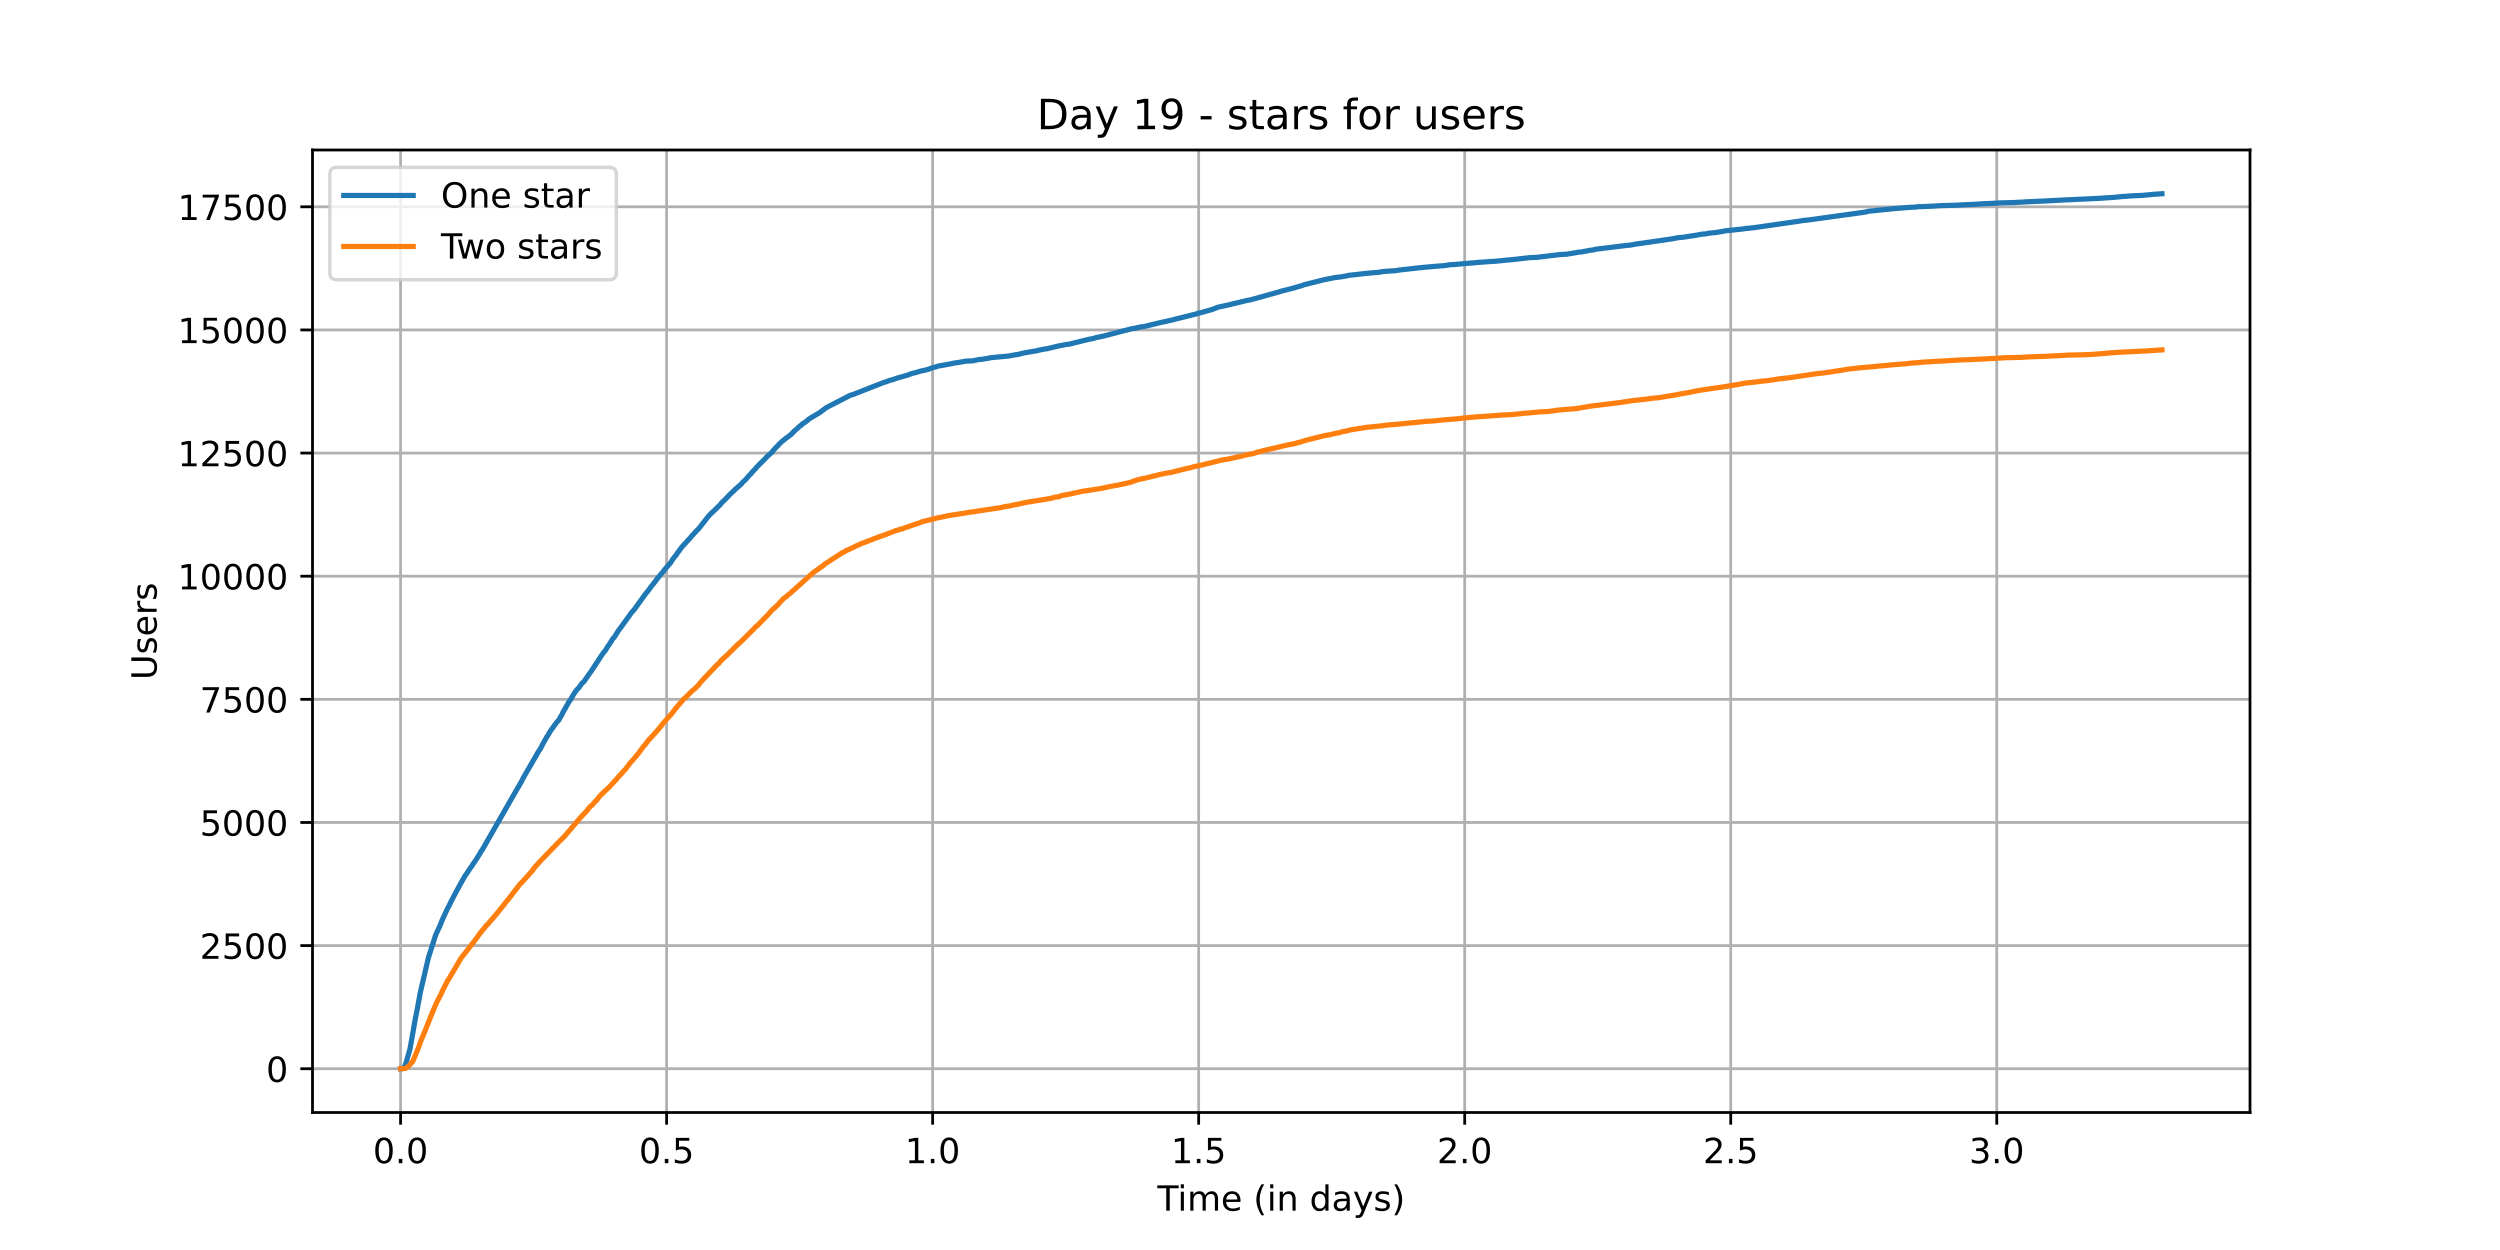 <?xml version="1.0" encoding="utf-8" standalone="no"?>
<!DOCTYPE svg PUBLIC "-//W3C//DTD SVG 1.1//EN"
  "http://www.w3.org/Graphics/SVG/1.1/DTD/svg11.dtd">
<!-- Created with matplotlib (https://matplotlib.org/) -->
<svg height="360pt" version="1.1" viewBox="0 0 720 360" width="720pt" xmlns="http://www.w3.org/2000/svg" xmlns:xlink="http://www.w3.org/1999/xlink">
 <defs>
  <style type="text/css">*{stroke-linecap:butt;stroke-linejoin:round;}</style>
 </defs>
 <g id="figure_1">
  <g id="patch_1">
   <path d="M 0 360 
L 720 360 
L 720 0 
L 0 0 
z
" style="fill:#ffffff;"/>
  </g>
  <g id="axes_1">
   <g id="patch_2">
    <path d="M 90 320.4 
L 648 320.4 
L 648 43.2 
L 90 43.2 
z
" style="fill:#ffffff;"/>
   </g>
   <g id="matplotlib.axis_1">
    <g id="xtick_1">
     <g id="line2d_1">
      <path clip-path="url(#p7d6da25ca3)" d="M 115.364 320.4 
L 115.364 43.2 
" style="fill:none;stroke:#b0b0b0;stroke-linecap:square;stroke-width:0.8;"/>
     </g>
     <g id="line2d_2">
      <defs>
       <path d="M 0 0 
L 0 3.5 
" id="m248a996f48" style="stroke:#000000;stroke-width:0.8;"/>
      </defs>
      <g>
       <use style="stroke:#000000;stroke-width:0.8;" x="115.364" xlink:href="#m248a996f48" y="320.4"/>
      </g>
     </g>
     <g id="text_1">
      <!-- 0.0 -->
      <g transform="translate(107.412 334.998)scale(0.1 -0.1)">
       <defs>
        <path d="M 31.781 66.406 
Q 24.172 66.406 20.328 58.906 
Q 16.5 51.422 16.5 36.375 
Q 16.5 21.391 20.328 13.891 
Q 24.172 6.391 31.781 6.391 
Q 39.453 6.391 43.281 13.891 
Q 47.125 21.391 47.125 36.375 
Q 47.125 51.422 43.281 58.906 
Q 39.453 66.406 31.781 66.406 
z
M 31.781 74.219 
Q 44.047 74.219 50.516 64.516 
Q 56.984 54.828 56.984 36.375 
Q 56.984 17.969 50.516 8.266 
Q 44.047 -1.422 31.781 -1.422 
Q 19.531 -1.422 13.062 8.266 
Q 6.594 17.969 6.594 36.375 
Q 6.594 54.828 13.062 64.516 
Q 19.531 74.219 31.781 74.219 
z
" id="DejaVuSans-48"/>
        <path d="M 10.688 12.406 
L 21 12.406 
L 21 0 
L 10.688 0 
z
" id="DejaVuSans-46"/>
       </defs>
       <use xlink:href="#DejaVuSans-48"/>
       <use x="63.623" xlink:href="#DejaVuSans-46"/>
       <use x="95.41" xlink:href="#DejaVuSans-48"/>
      </g>
     </g>
    </g>
    <g id="xtick_2">
     <g id="line2d_3">
      <path clip-path="url(#p7d6da25ca3)" d="M 191.981 320.4 
L 191.981 43.2 
" style="fill:none;stroke:#b0b0b0;stroke-linecap:square;stroke-width:0.8;"/>
     </g>
     <g id="line2d_4">
      <g>
       <use style="stroke:#000000;stroke-width:0.8;" x="191.981" xlink:href="#m248a996f48" y="320.4"/>
      </g>
     </g>
     <g id="text_2">
      <!-- 0.5 -->
      <g transform="translate(184.029 334.998)scale(0.1 -0.1)">
       <defs>
        <path d="M 10.797 72.906 
L 49.516 72.906 
L 49.516 64.594 
L 19.828 64.594 
L 19.828 46.734 
Q 21.969 47.469 24.109 47.828 
Q 26.266 48.188 28.422 48.188 
Q 40.625 48.188 47.75 41.5 
Q 54.891 34.812 54.891 23.391 
Q 54.891 11.625 47.562 5.094 
Q 40.234 -1.422 26.906 -1.422 
Q 22.312 -1.422 17.547 -0.641 
Q 12.797 0.141 7.719 1.703 
L 7.719 11.625 
Q 12.109 9.234 16.797 8.062 
Q 21.484 6.891 26.703 6.891 
Q 35.156 6.891 40.078 11.328 
Q 45.016 15.766 45.016 23.391 
Q 45.016 31 40.078 35.438 
Q 35.156 39.891 26.703 39.891 
Q 22.75 39.891 18.812 39.016 
Q 14.891 38.141 10.797 36.281 
z
" id="DejaVuSans-53"/>
       </defs>
       <use xlink:href="#DejaVuSans-48"/>
       <use x="63.623" xlink:href="#DejaVuSans-46"/>
       <use x="95.41" xlink:href="#DejaVuSans-53"/>
      </g>
     </g>
    </g>
    <g id="xtick_3">
     <g id="line2d_5">
      <path clip-path="url(#p7d6da25ca3)" d="M 268.598 320.4 
L 268.598 43.2 
" style="fill:none;stroke:#b0b0b0;stroke-linecap:square;stroke-width:0.8;"/>
     </g>
     <g id="line2d_6">
      <g>
       <use style="stroke:#000000;stroke-width:0.8;" x="268.598" xlink:href="#m248a996f48" y="320.4"/>
      </g>
     </g>
     <g id="text_3">
      <!-- 1.0 -->
      <g transform="translate(260.646 334.998)scale(0.1 -0.1)">
       <defs>
        <path d="M 12.406 8.297 
L 28.516 8.297 
L 28.516 63.922 
L 10.984 60.406 
L 10.984 69.391 
L 28.422 72.906 
L 38.281 72.906 
L 38.281 8.297 
L 54.391 8.297 
L 54.391 0 
L 12.406 0 
z
" id="DejaVuSans-49"/>
       </defs>
       <use xlink:href="#DejaVuSans-49"/>
       <use x="63.623" xlink:href="#DejaVuSans-46"/>
       <use x="95.41" xlink:href="#DejaVuSans-48"/>
      </g>
     </g>
    </g>
    <g id="xtick_4">
     <g id="line2d_7">
      <path clip-path="url(#p7d6da25ca3)" d="M 345.215 320.4 
L 345.215 43.2 
" style="fill:none;stroke:#b0b0b0;stroke-linecap:square;stroke-width:0.8;"/>
     </g>
     <g id="line2d_8">
      <g>
       <use style="stroke:#000000;stroke-width:0.8;" x="345.215" xlink:href="#m248a996f48" y="320.4"/>
      </g>
     </g>
     <g id="text_4">
      <!-- 1.5 -->
      <g transform="translate(337.263 334.998)scale(0.1 -0.1)">
       <use xlink:href="#DejaVuSans-49"/>
       <use x="63.623" xlink:href="#DejaVuSans-46"/>
       <use x="95.41" xlink:href="#DejaVuSans-53"/>
      </g>
     </g>
    </g>
    <g id="xtick_5">
     <g id="line2d_9">
      <path clip-path="url(#p7d6da25ca3)" d="M 421.832 320.4 
L 421.832 43.2 
" style="fill:none;stroke:#b0b0b0;stroke-linecap:square;stroke-width:0.8;"/>
     </g>
     <g id="line2d_10">
      <g>
       <use style="stroke:#000000;stroke-width:0.8;" x="421.832" xlink:href="#m248a996f48" y="320.4"/>
      </g>
     </g>
     <g id="text_5">
      <!-- 2.0 -->
      <g transform="translate(413.881 334.998)scale(0.1 -0.1)">
       <defs>
        <path d="M 19.188 8.297 
L 53.609 8.297 
L 53.609 0 
L 7.328 0 
L 7.328 8.297 
Q 12.938 14.109 22.625 23.891 
Q 32.328 33.688 34.812 36.531 
Q 39.547 41.844 41.422 45.531 
Q 43.312 49.219 43.312 52.781 
Q 43.312 58.594 39.234 62.25 
Q 35.156 65.922 28.609 65.922 
Q 23.969 65.922 18.812 64.312 
Q 13.672 62.703 7.812 59.422 
L 7.812 69.391 
Q 13.766 71.781 18.938 73 
Q 24.125 74.219 28.422 74.219 
Q 39.75 74.219 46.484 68.547 
Q 53.219 62.891 53.219 53.422 
Q 53.219 48.922 51.531 44.891 
Q 49.859 40.875 45.406 35.406 
Q 44.188 33.984 37.641 27.219 
Q 31.109 20.453 19.188 8.297 
z
" id="DejaVuSans-50"/>
       </defs>
       <use xlink:href="#DejaVuSans-50"/>
       <use x="63.623" xlink:href="#DejaVuSans-46"/>
       <use x="95.41" xlink:href="#DejaVuSans-48"/>
      </g>
     </g>
    </g>
    <g id="xtick_6">
     <g id="line2d_11">
      <path clip-path="url(#p7d6da25ca3)" d="M 498.449 320.4 
L 498.449 43.2 
" style="fill:none;stroke:#b0b0b0;stroke-linecap:square;stroke-width:0.8;"/>
     </g>
     <g id="line2d_12">
      <g>
       <use style="stroke:#000000;stroke-width:0.8;" x="498.449" xlink:href="#m248a996f48" y="320.4"/>
      </g>
     </g>
     <g id="text_6">
      <!-- 2.5 -->
      <g transform="translate(490.498 334.998)scale(0.1 -0.1)">
       <use xlink:href="#DejaVuSans-50"/>
       <use x="63.623" xlink:href="#DejaVuSans-46"/>
       <use x="95.41" xlink:href="#DejaVuSans-53"/>
      </g>
     </g>
    </g>
    <g id="xtick_7">
     <g id="line2d_13">
      <path clip-path="url(#p7d6da25ca3)" d="M 575.066 320.4 
L 575.066 43.2 
" style="fill:none;stroke:#b0b0b0;stroke-linecap:square;stroke-width:0.8;"/>
     </g>
     <g id="line2d_14">
      <g>
       <use style="stroke:#000000;stroke-width:0.8;" x="575.066" xlink:href="#m248a996f48" y="320.4"/>
      </g>
     </g>
     <g id="text_7">
      <!-- 3.0 -->
      <g transform="translate(567.115 334.998)scale(0.1 -0.1)">
       <defs>
        <path d="M 40.578 39.312 
Q 47.656 37.797 51.625 33 
Q 55.609 28.219 55.609 21.188 
Q 55.609 10.406 48.188 4.484 
Q 40.766 -1.422 27.094 -1.422 
Q 22.516 -1.422 17.656 -0.516 
Q 12.797 0.391 7.625 2.203 
L 7.625 11.719 
Q 11.719 9.328 16.594 8.109 
Q 21.484 6.891 26.812 6.891 
Q 36.078 6.891 40.938 10.547 
Q 45.797 14.203 45.797 21.188 
Q 45.797 27.641 41.281 31.266 
Q 36.766 34.906 28.719 34.906 
L 20.219 34.906 
L 20.219 43.016 
L 29.109 43.016 
Q 36.375 43.016 40.234 45.922 
Q 44.094 48.828 44.094 54.297 
Q 44.094 59.906 40.109 62.906 
Q 36.141 65.922 28.719 65.922 
Q 24.656 65.922 20.016 65.031 
Q 15.375 64.156 9.812 62.312 
L 9.812 71.094 
Q 15.438 72.656 20.344 73.438 
Q 25.25 74.219 29.594 74.219 
Q 40.828 74.219 47.359 69.109 
Q 53.906 64.016 53.906 55.328 
Q 53.906 49.266 50.438 45.094 
Q 46.969 40.922 40.578 39.312 
z
" id="DejaVuSans-51"/>
       </defs>
       <use xlink:href="#DejaVuSans-51"/>
       <use x="63.623" xlink:href="#DejaVuSans-46"/>
       <use x="95.41" xlink:href="#DejaVuSans-48"/>
      </g>
     </g>
    </g>
    <g id="text_8">
     <!-- Time (in days) -->
     <g transform="translate(333.327 348.677)scale(0.1 -0.1)">
      <defs>
       <path d="M -0.297 72.906 
L 61.375 72.906 
L 61.375 64.594 
L 35.5 64.594 
L 35.5 0 
L 25.594 0 
L 25.594 64.594 
L -0.297 64.594 
z
" id="DejaVuSans-84"/>
       <path d="M 9.422 54.688 
L 18.406 54.688 
L 18.406 0 
L 9.422 0 
z
M 9.422 75.984 
L 18.406 75.984 
L 18.406 64.594 
L 9.422 64.594 
z
" id="DejaVuSans-105"/>
       <path d="M 52 44.188 
Q 55.375 50.25 60.062 53.125 
Q 64.75 56 71.094 56 
Q 79.641 56 84.281 50.016 
Q 88.922 44.047 88.922 33.016 
L 88.922 0 
L 79.891 0 
L 79.891 32.719 
Q 79.891 40.578 77.094 44.375 
Q 74.312 48.188 68.609 48.188 
Q 61.625 48.188 57.562 43.547 
Q 53.516 38.922 53.516 30.906 
L 53.516 0 
L 44.484 0 
L 44.484 32.719 
Q 44.484 40.625 41.703 44.406 
Q 38.922 48.188 33.109 48.188 
Q 26.219 48.188 22.156 43.531 
Q 18.109 38.875 18.109 30.906 
L 18.109 0 
L 9.078 0 
L 9.078 54.688 
L 18.109 54.688 
L 18.109 46.188 
Q 21.188 51.219 25.484 53.609 
Q 29.781 56 35.688 56 
Q 41.656 56 45.828 52.969 
Q 50 49.953 52 44.188 
z
" id="DejaVuSans-109"/>
       <path d="M 56.203 29.594 
L 56.203 25.203 
L 14.891 25.203 
Q 15.484 15.922 20.484 11.062 
Q 25.484 6.203 34.422 6.203 
Q 39.594 6.203 44.453 7.469 
Q 49.312 8.734 54.109 11.281 
L 54.109 2.781 
Q 49.266 0.734 44.188 -0.344 
Q 39.109 -1.422 33.891 -1.422 
Q 20.797 -1.422 13.156 6.188 
Q 5.516 13.812 5.516 26.812 
Q 5.516 40.234 12.766 48.109 
Q 20.016 56 32.328 56 
Q 43.359 56 49.781 48.891 
Q 56.203 41.797 56.203 29.594 
z
M 47.219 32.234 
Q 47.125 39.594 43.094 43.984 
Q 39.062 48.391 32.422 48.391 
Q 24.906 48.391 20.391 44.141 
Q 15.875 39.891 15.188 32.172 
z
" id="DejaVuSans-101"/>
       <path id="DejaVuSans-32"/>
       <path d="M 31 75.875 
Q 24.469 64.656 21.281 53.656 
Q 18.109 42.672 18.109 31.391 
Q 18.109 20.125 21.312 9.062 
Q 24.516 -2 31 -13.188 
L 23.188 -13.188 
Q 15.875 -1.703 12.234 9.375 
Q 8.594 20.453 8.594 31.391 
Q 8.594 42.281 12.203 53.312 
Q 15.828 64.359 23.188 75.875 
z
" id="DejaVuSans-40"/>
       <path d="M 54.891 33.016 
L 54.891 0 
L 45.906 0 
L 45.906 32.719 
Q 45.906 40.484 42.875 44.328 
Q 39.844 48.188 33.797 48.188 
Q 26.516 48.188 22.312 43.547 
Q 18.109 38.922 18.109 30.906 
L 18.109 0 
L 9.078 0 
L 9.078 54.688 
L 18.109 54.688 
L 18.109 46.188 
Q 21.344 51.125 25.703 53.562 
Q 30.078 56 35.797 56 
Q 45.219 56 50.047 50.172 
Q 54.891 44.344 54.891 33.016 
z
" id="DejaVuSans-110"/>
       <path d="M 45.406 46.391 
L 45.406 75.984 
L 54.391 75.984 
L 54.391 0 
L 45.406 0 
L 45.406 8.203 
Q 42.578 3.328 38.25 0.953 
Q 33.938 -1.422 27.875 -1.422 
Q 17.969 -1.422 11.734 6.484 
Q 5.516 14.406 5.516 27.297 
Q 5.516 40.188 11.734 48.094 
Q 17.969 56 27.875 56 
Q 33.938 56 38.25 53.625 
Q 42.578 51.266 45.406 46.391 
z
M 14.797 27.297 
Q 14.797 17.391 18.875 11.75 
Q 22.953 6.109 30.078 6.109 
Q 37.203 6.109 41.297 11.75 
Q 45.406 17.391 45.406 27.297 
Q 45.406 37.203 41.297 42.844 
Q 37.203 48.484 30.078 48.484 
Q 22.953 48.484 18.875 42.844 
Q 14.797 37.203 14.797 27.297 
z
" id="DejaVuSans-100"/>
       <path d="M 34.281 27.484 
Q 23.391 27.484 19.188 25 
Q 14.984 22.516 14.984 16.5 
Q 14.984 11.719 18.141 8.906 
Q 21.297 6.109 26.703 6.109 
Q 34.188 6.109 38.703 11.406 
Q 43.219 16.703 43.219 25.484 
L 43.219 27.484 
z
M 52.203 31.203 
L 52.203 0 
L 43.219 0 
L 43.219 8.297 
Q 40.141 3.328 35.547 0.953 
Q 30.953 -1.422 24.312 -1.422 
Q 15.922 -1.422 10.953 3.297 
Q 6 8.016 6 15.922 
Q 6 25.141 12.172 29.828 
Q 18.359 34.516 30.609 34.516 
L 43.219 34.516 
L 43.219 35.406 
Q 43.219 41.609 39.141 45 
Q 35.062 48.391 27.688 48.391 
Q 23 48.391 18.547 47.266 
Q 14.109 46.141 10.016 43.891 
L 10.016 52.203 
Q 14.938 54.109 19.578 55.047 
Q 24.219 56 28.609 56 
Q 40.484 56 46.344 49.844 
Q 52.203 43.703 52.203 31.203 
z
" id="DejaVuSans-97"/>
       <path d="M 32.172 -5.078 
Q 28.375 -14.844 24.75 -17.812 
Q 21.141 -20.797 15.094 -20.797 
L 7.906 -20.797 
L 7.906 -13.281 
L 13.188 -13.281 
Q 16.891 -13.281 18.938 -11.516 
Q 21 -9.766 23.484 -3.219 
L 25.094 0.875 
L 2.984 54.688 
L 12.5 54.688 
L 29.594 11.922 
L 46.688 54.688 
L 56.203 54.688 
z
" id="DejaVuSans-121"/>
       <path d="M 44.281 53.078 
L 44.281 44.578 
Q 40.484 46.531 36.375 47.5 
Q 32.281 48.484 27.875 48.484 
Q 21.188 48.484 17.844 46.438 
Q 14.5 44.391 14.5 40.281 
Q 14.5 37.156 16.891 35.375 
Q 19.281 33.594 26.516 31.984 
L 29.594 31.297 
Q 39.156 29.25 43.188 25.516 
Q 47.219 21.781 47.219 15.094 
Q 47.219 7.469 41.188 3.016 
Q 35.156 -1.422 24.609 -1.422 
Q 20.219 -1.422 15.453 -0.562 
Q 10.688 0.297 5.422 2 
L 5.422 11.281 
Q 10.406 8.688 15.234 7.391 
Q 20.062 6.109 24.812 6.109 
Q 31.156 6.109 34.562 8.281 
Q 37.984 10.453 37.984 14.406 
Q 37.984 18.062 35.516 20.016 
Q 33.062 21.969 24.703 23.781 
L 21.578 24.516 
Q 13.234 26.266 9.516 29.906 
Q 5.812 33.547 5.812 39.891 
Q 5.812 47.609 11.281 51.797 
Q 16.75 56 26.812 56 
Q 31.781 56 36.172 55.266 
Q 40.578 54.547 44.281 53.078 
z
" id="DejaVuSans-115"/>
       <path d="M 8.016 75.875 
L 15.828 75.875 
Q 23.141 64.359 26.781 53.312 
Q 30.422 42.281 30.422 31.391 
Q 30.422 20.453 26.781 9.375 
Q 23.141 -1.703 15.828 -13.188 
L 8.016 -13.188 
Q 14.5 -2 17.703 9.062 
Q 20.906 20.125 20.906 31.391 
Q 20.906 42.672 17.703 53.656 
Q 14.5 64.656 8.016 75.875 
z
" id="DejaVuSans-41"/>
      </defs>
      <use xlink:href="#DejaVuSans-84"/>
      <use x="57.959" xlink:href="#DejaVuSans-105"/>
      <use x="85.742" xlink:href="#DejaVuSans-109"/>
      <use x="183.154" xlink:href="#DejaVuSans-101"/>
      <use x="244.678" xlink:href="#DejaVuSans-32"/>
      <use x="276.465" xlink:href="#DejaVuSans-40"/>
      <use x="315.479" xlink:href="#DejaVuSans-105"/>
      <use x="343.262" xlink:href="#DejaVuSans-110"/>
      <use x="406.641" xlink:href="#DejaVuSans-32"/>
      <use x="438.428" xlink:href="#DejaVuSans-100"/>
      <use x="501.904" xlink:href="#DejaVuSans-97"/>
      <use x="563.184" xlink:href="#DejaVuSans-121"/>
      <use x="622.363" xlink:href="#DejaVuSans-115"/>
      <use x="674.463" xlink:href="#DejaVuSans-41"/>
     </g>
    </g>
   </g>
   <g id="matplotlib.axis_2">
    <g id="ytick_1">
     <g id="line2d_15">
      <path clip-path="url(#p7d6da25ca3)" d="M 90 307.8 
L 648 307.8 
" style="fill:none;stroke:#b0b0b0;stroke-linecap:square;stroke-width:0.8;"/>
     </g>
     <g id="line2d_16">
      <defs>
       <path d="M 0 0 
L -3.5 0 
" id="meb436f1bed" style="stroke:#000000;stroke-width:0.8;"/>
      </defs>
      <g>
       <use style="stroke:#000000;stroke-width:0.8;" x="90" xlink:href="#meb436f1bed" y="307.8"/>
      </g>
     </g>
     <g id="text_9">
      <!-- 0 -->
      <g transform="translate(76.638 311.599)scale(0.1 -0.1)">
       <use xlink:href="#DejaVuSans-48"/>
      </g>
     </g>
    </g>
    <g id="ytick_2">
     <g id="line2d_17">
      <path clip-path="url(#p7d6da25ca3)" d="M 90 272.337 
L 648 272.337 
" style="fill:none;stroke:#b0b0b0;stroke-linecap:square;stroke-width:0.8;"/>
     </g>
     <g id="line2d_18">
      <g>
       <use style="stroke:#000000;stroke-width:0.8;" x="90" xlink:href="#meb436f1bed" y="272.337"/>
      </g>
     </g>
     <g id="text_10">
      <!-- 2500 -->
      <g transform="translate(57.55 276.136)scale(0.1 -0.1)">
       <use xlink:href="#DejaVuSans-50"/>
       <use x="63.623" xlink:href="#DejaVuSans-53"/>
       <use x="127.246" xlink:href="#DejaVuSans-48"/>
       <use x="190.869" xlink:href="#DejaVuSans-48"/>
      </g>
     </g>
    </g>
    <g id="ytick_3">
     <g id="line2d_19">
      <path clip-path="url(#p7d6da25ca3)" d="M 90 236.874 
L 648 236.874 
" style="fill:none;stroke:#b0b0b0;stroke-linecap:square;stroke-width:0.8;"/>
     </g>
     <g id="line2d_20">
      <g>
       <use style="stroke:#000000;stroke-width:0.8;" x="90" xlink:href="#meb436f1bed" y="236.874"/>
      </g>
     </g>
     <g id="text_11">
      <!-- 5000 -->
      <g transform="translate(57.55 240.673)scale(0.1 -0.1)">
       <use xlink:href="#DejaVuSans-53"/>
       <use x="63.623" xlink:href="#DejaVuSans-48"/>
       <use x="127.246" xlink:href="#DejaVuSans-48"/>
       <use x="190.869" xlink:href="#DejaVuSans-48"/>
      </g>
     </g>
    </g>
    <g id="ytick_4">
     <g id="line2d_21">
      <path clip-path="url(#p7d6da25ca3)" d="M 90 201.411 
L 648 201.411 
" style="fill:none;stroke:#b0b0b0;stroke-linecap:square;stroke-width:0.8;"/>
     </g>
     <g id="line2d_22">
      <g>
       <use style="stroke:#000000;stroke-width:0.8;" x="90" xlink:href="#meb436f1bed" y="201.411"/>
      </g>
     </g>
     <g id="text_12">
      <!-- 7500 -->
      <g transform="translate(57.55 205.21)scale(0.1 -0.1)">
       <defs>
        <path d="M 8.203 72.906 
L 55.078 72.906 
L 55.078 68.703 
L 28.609 0 
L 18.312 0 
L 43.219 64.594 
L 8.203 64.594 
z
" id="DejaVuSans-55"/>
       </defs>
       <use xlink:href="#DejaVuSans-55"/>
       <use x="63.623" xlink:href="#DejaVuSans-53"/>
       <use x="127.246" xlink:href="#DejaVuSans-48"/>
       <use x="190.869" xlink:href="#DejaVuSans-48"/>
      </g>
     </g>
    </g>
    <g id="ytick_5">
     <g id="line2d_23">
      <path clip-path="url(#p7d6da25ca3)" d="M 90 165.948 
L 648 165.948 
" style="fill:none;stroke:#b0b0b0;stroke-linecap:square;stroke-width:0.8;"/>
     </g>
     <g id="line2d_24">
      <g>
       <use style="stroke:#000000;stroke-width:0.8;" x="90" xlink:href="#meb436f1bed" y="165.948"/>
      </g>
     </g>
     <g id="text_13">
      <!-- 10000 -->
      <g transform="translate(51.188 169.747)scale(0.1 -0.1)">
       <use xlink:href="#DejaVuSans-49"/>
       <use x="63.623" xlink:href="#DejaVuSans-48"/>
       <use x="127.246" xlink:href="#DejaVuSans-48"/>
       <use x="190.869" xlink:href="#DejaVuSans-48"/>
       <use x="254.492" xlink:href="#DejaVuSans-48"/>
      </g>
     </g>
    </g>
    <g id="ytick_6">
     <g id="line2d_25">
      <path clip-path="url(#p7d6da25ca3)" d="M 90 130.485 
L 648 130.485 
" style="fill:none;stroke:#b0b0b0;stroke-linecap:square;stroke-width:0.8;"/>
     </g>
     <g id="line2d_26">
      <g>
       <use style="stroke:#000000;stroke-width:0.8;" x="90" xlink:href="#meb436f1bed" y="130.485"/>
      </g>
     </g>
     <g id="text_14">
      <!-- 12500 -->
      <g transform="translate(51.188 134.284)scale(0.1 -0.1)">
       <use xlink:href="#DejaVuSans-49"/>
       <use x="63.623" xlink:href="#DejaVuSans-50"/>
       <use x="127.246" xlink:href="#DejaVuSans-53"/>
       <use x="190.869" xlink:href="#DejaVuSans-48"/>
       <use x="254.492" xlink:href="#DejaVuSans-48"/>
      </g>
     </g>
    </g>
    <g id="ytick_7">
     <g id="line2d_27">
      <path clip-path="url(#p7d6da25ca3)" d="M 90 95.022 
L 648 95.022 
" style="fill:none;stroke:#b0b0b0;stroke-linecap:square;stroke-width:0.8;"/>
     </g>
     <g id="line2d_28">
      <g>
       <use style="stroke:#000000;stroke-width:0.8;" x="90" xlink:href="#meb436f1bed" y="95.022"/>
      </g>
     </g>
     <g id="text_15">
      <!-- 15000 -->
      <g transform="translate(51.188 98.821)scale(0.1 -0.1)">
       <use xlink:href="#DejaVuSans-49"/>
       <use x="63.623" xlink:href="#DejaVuSans-53"/>
       <use x="127.246" xlink:href="#DejaVuSans-48"/>
       <use x="190.869" xlink:href="#DejaVuSans-48"/>
       <use x="254.492" xlink:href="#DejaVuSans-48"/>
      </g>
     </g>
    </g>
    <g id="ytick_8">
     <g id="line2d_29">
      <path clip-path="url(#p7d6da25ca3)" d="M 90 59.559 
L 648 59.559 
" style="fill:none;stroke:#b0b0b0;stroke-linecap:square;stroke-width:0.8;"/>
     </g>
     <g id="line2d_30">
      <g>
       <use style="stroke:#000000;stroke-width:0.8;" x="90" xlink:href="#meb436f1bed" y="59.559"/>
      </g>
     </g>
     <g id="text_16">
      <!-- 17500 -->
      <g transform="translate(51.188 63.358)scale(0.1 -0.1)">
       <use xlink:href="#DejaVuSans-49"/>
       <use x="63.623" xlink:href="#DejaVuSans-55"/>
       <use x="127.246" xlink:href="#DejaVuSans-53"/>
       <use x="190.869" xlink:href="#DejaVuSans-48"/>
       <use x="254.492" xlink:href="#DejaVuSans-48"/>
      </g>
     </g>
    </g>
    <g id="text_17">
     <!-- Users -->
     <g transform="translate(45.108 195.801)rotate(-90)scale(0.1 -0.1)">
      <defs>
       <path d="M 8.688 72.906 
L 18.609 72.906 
L 18.609 28.609 
Q 18.609 16.891 22.844 11.734 
Q 27.094 6.594 36.625 6.594 
Q 46.094 6.594 50.344 11.734 
Q 54.594 16.891 54.594 28.609 
L 54.594 72.906 
L 64.5 72.906 
L 64.5 27.391 
Q 64.5 13.141 57.438 5.859 
Q 50.391 -1.422 36.625 -1.422 
Q 22.797 -1.422 15.734 5.859 
Q 8.688 13.141 8.688 27.391 
z
" id="DejaVuSans-85"/>
       <path d="M 41.109 46.297 
Q 39.594 47.172 37.812 47.578 
Q 36.031 48 33.891 48 
Q 26.266 48 22.188 43.047 
Q 18.109 38.094 18.109 28.812 
L 18.109 0 
L 9.078 0 
L 9.078 54.688 
L 18.109 54.688 
L 18.109 46.188 
Q 20.953 51.172 25.484 53.578 
Q 30.031 56 36.531 56 
Q 37.453 56 38.578 55.875 
Q 39.703 55.766 41.062 55.516 
z
" id="DejaVuSans-114"/>
      </defs>
      <use xlink:href="#DejaVuSans-85"/>
      <use x="73.193" xlink:href="#DejaVuSans-115"/>
      <use x="125.293" xlink:href="#DejaVuSans-101"/>
      <use x="186.816" xlink:href="#DejaVuSans-114"/>
      <use x="227.93" xlink:href="#DejaVuSans-115"/>
     </g>
    </g>
   </g>
   <g id="line2d_31">
    <path clip-path="url(#p7d6da25ca3)" d="M 115.364 307.8 
L 116.096 307.715 
L 116.414 307.488 
L 117.047 305.772 
L 118.1 301.956 
L 118.944 297.246 
L 119.579 293.586 
L 120.211 290.423 
L 121.055 285.799 
L 123.377 275.841 
L 125.485 269.23 
L 126.752 266.521 
L 127.278 265.145 
L 128.754 261.939 
L 129.176 261.102 
L 129.387 260.762 
L 129.914 259.613 
L 131.074 257.4 
L 132.656 254.478 
L 134.027 252.081 
L 134.238 251.839 
L 134.66 251.187 
L 135.504 249.91 
L 135.82 249.527 
L 136.557 248.364 
L 136.769 248.123 
L 138.244 245.768 
L 138.666 245.002 
L 138.773 244.917 
L 139.195 244.222 
L 140.777 241.442 
L 149.318 226.547 
L 149.423 226.462 
L 149.845 225.597 
L 150.056 225.327 
L 150.689 224.051 
L 155.222 216.206 
L 155.433 215.937 
L 155.644 215.625 
L 156.278 214.362 
L 157.544 212.107 
L 157.65 212.036 
L 158.177 211.071 
L 158.599 210.419 
L 159.021 209.823 
L 160.497 207.809 
L 160.919 207.44 
L 161.236 206.801 
L 161.868 205.766 
L 162.185 205.028 
L 162.607 204.333 
L 162.923 203.808 
L 163.239 203.184 
L 163.556 202.702 
L 163.767 202.205 
L 163.872 202.134 
L 164.294 201.51 
L 164.399 201.425 
L 164.821 200.602 
L 165.032 200.262 
L 165.77 199.113 
L 166.403 198.361 
L 166.718 198.049 
L 167.14 197.453 
L 167.563 196.843 
L 168.196 196.276 
L 168.934 195.184 
L 169.567 194.29 
L 170.093 193.538 
L 170.409 193.113 
L 171.464 191.496 
L 173.468 188.417 
L 174.417 187.24 
L 174.944 186.304 
L 175.471 185.609 
L 176.526 183.892 
L 176.842 183.623 
L 178.108 181.623 
L 179.373 179.92 
L 179.69 179.467 
L 181.166 177.438 
L 181.377 177.126 
L 181.692 176.644 
L 182.326 175.934 
L 182.641 175.58 
L 185.913 171.041 
L 186.229 170.658 
L 186.756 170.019 
L 187.6 168.828 
L 188.233 168.09 
L 188.549 167.636 
L 188.76 167.409 
L 189.076 166.927 
L 190.555 165.111 
L 190.766 164.941 
L 191.399 164.047 
L 193.086 162.132 
L 193.719 161.111 
L 194.035 160.685 
L 194.352 160.274 
L 194.772 159.834 
L 195.09 159.267 
L 195.723 158.43 
L 196.143 157.848 
L 196.987 156.855 
L 197.41 156.416 
L 198.465 155.252 
L 198.674 155.068 
L 199.203 154.359 
L 199.518 154.075 
L 200.151 153.352 
L 200.889 152.586 
L 201.207 152.288 
L 203.631 149.181 
L 204.053 148.642 
L 205.318 147.351 
L 205.424 147.323 
L 205.74 146.997 
L 207.428 145.337 
L 207.85 144.784 
L 208.799 143.89 
L 209.115 143.564 
L 210.17 142.429 
L 211.119 141.535 
L 211.435 141.266 
L 211.857 140.812 
L 212.279 140.471 
L 213.545 139.351 
L 213.966 138.798 
L 214.599 138.287 
L 215.759 136.925 
L 216.285 136.429 
L 216.708 135.875 
L 217.552 135.024 
L 217.869 134.627 
L 218.29 134.159 
L 220.4 132.06 
L 220.822 131.591 
L 221.244 131.194 
L 222.298 130.272 
L 222.613 129.818 
L 223.247 129.123 
L 224.195 128.159 
L 224.513 127.761 
L 224.724 127.62 
L 225.251 127.095 
L 225.673 126.783 
L 226.2 126.343 
L 227.782 125.166 
L 228.204 124.683 
L 228.308 124.655 
L 228.73 124.158 
L 229.468 123.548 
L 230.419 122.655 
L 230.839 122.385 
L 231.157 122.016 
L 231.579 121.804 
L 231.999 121.506 
L 232.421 121.151 
L 232.528 121.109 
L 232.843 120.768 
L 233.159 120.584 
L 233.581 120.3 
L 235.901 118.938 
L 238.01 117.378 
L 244.864 113.846 
L 245.286 113.747 
L 245.604 113.619 
L 245.92 113.52 
L 253.934 110.37 
L 255.305 109.902 
L 256.149 109.576 
L 257.098 109.349 
L 258.363 108.895 
L 259.207 108.668 
L 261.738 107.931 
L 262.16 107.704 
L 262.582 107.619 
L 262.898 107.491 
L 263.953 107.25 
L 265.217 106.853 
L 266.588 106.583 
L 266.906 106.455 
L 267.433 106.356 
L 267.855 106.143 
L 269.015 105.774 
L 269.752 105.604 
L 270.07 105.448 
L 272.812 104.966 
L 273.865 104.767 
L 274.181 104.696 
L 274.814 104.555 
L 275.658 104.455 
L 277.978 104.044 
L 278.294 104.001 
L 280.193 103.916 
L 281.88 103.547 
L 282.935 103.462 
L 283.989 103.278 
L 284.622 103.193 
L 285.36 103.008 
L 285.993 102.952 
L 287.046 102.852 
L 289.684 102.611 
L 290.632 102.512 
L 292.319 102.186 
L 293.059 102.1 
L 293.901 101.902 
L 294.745 101.675 
L 297.171 101.249 
L 297.592 101.164 
L 298.331 101.079 
L 299.174 100.852 
L 300.756 100.54 
L 301.494 100.441 
L 305.184 99.561 
L 305.713 99.476 
L 307.084 99.207 
L 307.926 99.122 
L 313.518 97.731 
L 314.15 97.632 
L 315.098 97.419 
L 315.732 97.207 
L 316.258 97.121 
L 316.787 97.008 
L 317.947 96.753 
L 326.172 94.611 
L 326.91 94.554 
L 327.437 94.384 
L 327.859 94.313 
L 328.597 94.128 
L 329.546 94.029 
L 330.495 93.802 
L 334.714 92.781 
L 335.874 92.554 
L 336.296 92.426 
L 337.771 92.114 
L 338.087 92.029 
L 338.405 91.93 
L 342.728 90.866 
L 343.466 90.667 
L 344.099 90.525 
L 344.309 90.483 
L 344.626 90.369 
L 344.837 90.327 
L 345.048 90.185 
L 345.68 90.1 
L 349.372 89.05 
L 349.583 88.922 
L 350.112 88.752 
L 350.534 88.554 
L 351.272 88.355 
L 351.694 88.284 
L 352.116 88.185 
L 354.225 87.717 
L 354.962 87.532 
L 355.384 87.433 
L 359.182 86.511 
L 359.919 86.412 
L 368.464 84.043 
L 369.098 83.816 
L 370.151 83.575 
L 370.995 83.348 
L 371.944 83.121 
L 375.108 82.213 
L 375.424 82.043 
L 381.434 80.539 
L 381.963 80.44 
L 383.754 80.085 
L 384.176 79.986 
L 384.914 79.886 
L 385.865 79.787 
L 386.918 79.603 
L 387.551 79.518 
L 388.289 79.319 
L 393.562 78.723 
L 394.722 78.624 
L 396.726 78.454 
L 397.359 78.383 
L 397.992 78.241 
L 398.624 78.17 
L 400.101 78.071 
L 401.472 77.986 
L 402.21 77.901 
L 403.158 77.744 
L 404.107 77.645 
L 409.064 77.092 
L 410.013 76.993 
L 412.017 76.822 
L 413.071 76.723 
L 415.075 76.567 
L 416.128 76.482 
L 416.657 76.383 
L 417.184 76.326 
L 417.499 76.241 
L 419.081 76.17 
L 419.399 76.127 
L 420.559 76.028 
L 421.19 75.971 
L 423.616 75.759 
L 424.987 75.659 
L 425.62 75.574 
L 426.993 75.489 
L 428.258 75.39 
L 428.784 75.347 
L 430.577 75.248 
L 431.211 75.191 
L 434.164 74.893 
L 435.217 74.794 
L 435.85 74.737 
L 440.596 74.198 
L 442.705 74.099 
L 449.242 73.319 
L 451.14 73.219 
L 454.093 72.737 
L 454.409 72.652 
L 455.473 72.553 
L 457.581 72.156 
L 458.004 72.07 
L 458.741 71.999 
L 459.586 71.773 
L 468.34 70.694 
L 469.5 70.595 
L 471.924 70.155 
L 472.557 70.099 
L 481.836 68.751 
L 482.257 68.638 
L 483.417 68.439 
L 484.577 68.34 
L 485.421 68.226 
L 489.007 67.659 
L 489.638 67.517 
L 490.378 67.418 
L 491.431 67.347 
L 491.749 67.233 
L 492.38 67.148 
L 493.12 67.063 
L 494.173 66.964 
L 496.388 66.595 
L 496.81 66.467 
L 497.97 66.368 
L 501.872 65.942 
L 502.399 65.886 
L 502.61 65.815 
L 503.665 65.73 
L 504.086 65.673 
L 505.141 65.574 
L 516.85 63.886 
L 517.588 63.772 
L 518.221 63.687 
L 519.382 63.488 
L 520.542 63.389 
L 537.318 61.063 
L 538.161 60.822 
L 539.322 60.722 
L 542.804 60.353 
L 543.753 60.254 
L 546.179 60.027 
L 547.443 59.928 
L 549.765 59.729 
L 551.769 59.63 
L 552.507 59.531 
L 553.457 59.502 
L 556.095 59.403 
L 557.57 59.304 
L 559.47 59.204 
L 560.314 59.19 
L 563.583 59.091 
L 564.109 59.063 
L 565.587 58.977 
L 568.011 58.878 
L 569.593 58.779 
L 571.175 58.68 
L 572.335 58.637 
L 574.339 58.538 
L 574.866 58.509 
L 576.343 58.424 
L 580.35 58.325 
L 580.983 58.268 
L 582.036 58.226 
L 583.725 58.126 
L 584.885 58.07 
L 586.889 57.97 
L 587.942 57.928 
L 589.946 57.828 
L 591.213 57.758 
L 593.215 57.658 
L 594.692 57.573 
L 597.223 57.474 
L 598.594 57.389 
L 601.23 57.289 
L 602.707 57.204 
L 604.92 57.105 
L 605.554 57.048 
L 607.029 56.949 
L 607.556 56.921 
L 609.033 56.836 
L 609.455 56.765 
L 610.404 56.694 
L 610.826 56.623 
L 612.091 56.552 
L 613.251 56.453 
L 614.728 56.367 
L 617.048 56.268 
L 619.472 56.041 
L 620.421 55.942 
L 621.899 55.857 
L 622.636 55.8 
L 622.636 55.8 
" style="fill:none;stroke:#1f77b4;stroke-linecap:square;stroke-width:1.5;"/>
   </g>
   <g id="line2d_32">
    <path clip-path="url(#p7d6da25ca3)" d="M 115.364 307.8 
L 116.729 307.729 
L 117.785 306.935 
L 118.944 305.573 
L 120.422 301.97 
L 121.371 299.317 
L 121.688 298.679 
L 124.747 291.047 
L 125.17 290.097 
L 125.803 288.636 
L 127.067 286.21 
L 127.489 285.217 
L 128.123 283.997 
L 128.965 282.309 
L 129.071 282.267 
L 132.762 275.968 
L 134.871 273.287 
L 135.187 272.876 
L 136.346 271.358 
L 136.453 271.287 
L 136.875 270.663 
L 137.402 270.011 
L 137.717 269.514 
L 138.033 269.089 
L 138.351 268.663 
L 138.877 268.011 
L 139.406 267.372 
L 139.615 267.159 
L 139.933 266.691 
L 140.355 266.308 
L 143.308 262.861 
L 143.519 262.606 
L 144.361 261.514 
L 145.205 260.492 
L 145.627 259.911 
L 146.681 258.634 
L 146.998 258.223 
L 149.74 254.634 
L 150.056 254.35 
L 150.267 254.166 
L 150.689 253.683 
L 153.431 250.634 
L 153.642 250.222 
L 153.747 250.166 
L 154.169 249.541 
L 154.484 249.286 
L 155.433 248.18 
L 160.392 243.045 
L 161.025 242.406 
L 161.657 241.768 
L 162.501 240.959 
L 167.774 234.746 
L 167.878 234.746 
L 168.196 234.377 
L 168.407 234.179 
L 169.145 233.342 
L 169.46 232.902 
L 169.882 232.377 
L 170.727 231.682 
L 171.253 231.001 
L 171.78 230.519 
L 172.518 229.54 
L 173.151 228.831 
L 173.889 228.164 
L 174.1 227.895 
L 174.311 227.795 
L 174.628 227.412 
L 175.155 227.001 
L 175.471 226.661 
L 175.893 226.207 
L 177.053 224.944 
L 177.264 224.731 
L 178.108 223.739 
L 178.424 223.398 
L 178.846 222.944 
L 179.162 222.604 
L 179.69 221.951 
L 180.006 221.667 
L 180.11 221.611 
L 180.744 220.703 
L 180.85 220.646 
L 181.27 219.994 
L 183.17 217.837 
L 183.592 217.27 
L 183.803 217.057 
L 185.28 215.015 
L 185.807 214.461 
L 186.756 213.185 
L 186.967 212.929 
L 187.178 212.773 
L 189.815 209.809 
L 190.766 208.589 
L 191.399 207.837 
L 193.612 205.34 
L 194.035 204.745 
L 194.141 204.674 
L 194.563 204.049 
L 196.883 201.354 
L 197.514 200.815 
L 197.832 200.432 
L 198.147 200.191 
L 198.358 199.964 
L 198.885 199.411 
L 199.729 198.631 
L 199.94 198.517 
L 201.207 197.255 
L 201.629 196.673 
L 202.367 195.836 
L 206.479 191.496 
L 207.006 191.098 
L 207.533 190.375 
L 207.744 190.191 
L 208.588 189.396 
L 209.537 188.545 
L 210.17 187.907 
L 210.486 187.595 
L 212.279 185.793 
L 212.595 185.509 
L 213.545 184.658 
L 213.861 184.36 
L 214.072 184.133 
L 216.285 181.935 
L 216.603 181.58 
L 217.025 181.24 
L 217.552 180.573 
L 218.078 180.19 
L 220.927 177.296 
L 221.349 176.856 
L 222.193 175.835 
L 222.824 175.31 
L 223.984 174.232 
L 224.195 173.977 
L 224.933 173.154 
L 225.144 172.941 
L 225.566 172.459 
L 226.2 172.005 
L 226.622 171.665 
L 226.937 171.338 
L 227.57 170.899 
L 228.097 170.374 
L 228.308 170.189 
L 228.519 170.048 
L 229.046 169.565 
L 234.11 164.983 
L 237.167 162.813 
L 237.378 162.586 
L 237.694 162.345 
L 242.651 159.139 
L 243.178 158.926 
L 243.811 158.487 
L 244.338 158.316 
L 246.764 157.139 
L 247.186 156.955 
L 247.502 156.799 
L 247.924 156.643 
L 248.239 156.458 
L 248.557 156.387 
L 253.407 154.515 
L 254.041 154.33 
L 257.309 153.096 
L 257.625 152.983 
L 257.942 152.813 
L 258.469 152.727 
L 259.207 152.415 
L 259.945 152.316 
L 260.156 152.174 
L 260.578 152.032 
L 263.215 151.096 
L 263.424 151.039 
L 263.847 150.926 
L 264.269 150.77 
L 265.113 150.486 
L 265.324 150.344 
L 265.746 150.217 
L 270.07 149.139 
L 270.597 149.039 
L 272.283 148.699 
L 273.021 148.514 
L 273.972 148.373 
L 278.4 147.692 
L 278.716 147.607 
L 279.244 147.521 
L 279.982 147.436 
L 280.825 147.351 
L 281.247 147.238 
L 287.89 146.245 
L 289.788 145.833 
L 290.739 145.734 
L 291.159 145.621 
L 292.11 145.394 
L 293.059 145.238 
L 294.218 144.982 
L 294.85 144.826 
L 295.272 144.741 
L 296.538 144.514 
L 300.967 143.819 
L 301.284 143.762 
L 303.182 143.394 
L 304.024 143.152 
L 304.975 143.067 
L 305.713 142.741 
L 306.029 142.656 
L 306.977 142.514 
L 308.559 142.202 
L 309.297 142.018 
L 311.514 141.535 
L 317.103 140.684 
L 317.736 140.542 
L 318.791 140.315 
L 319.422 140.174 
L 321.111 139.847 
L 321.953 139.72 
L 322.902 139.507 
L 323.431 139.393 
L 324.906 139.081 
L 325.328 138.968 
L 325.75 138.826 
L 327.648 138.159 
L 329.441 137.776 
L 329.863 137.691 
L 333.025 136.925 
L 333.236 136.883 
L 333.554 136.769 
L 335.03 136.457 
L 335.452 136.358 
L 336.507 136.159 
L 337.245 136.06 
L 341.989 134.868 
L 342.622 134.783 
L 343.888 134.372 
L 344.415 134.287 
L 346.419 133.847 
L 346.63 133.819 
L 346.841 133.719 
L 347.368 133.62 
L 351.376 132.627 
L 351.587 132.584 
L 351.905 132.499 
L 352.958 132.301 
L 353.696 132.216 
L 356.229 131.648 
L 356.755 131.549 
L 360.026 130.769 
L 360.868 130.669 
L 362.557 130.088 
L 362.979 130.045 
L 363.295 129.918 
L 366.565 129.137 
L 367.093 129.038 
L 370.678 128.173 
L 371.206 128.074 
L 373.209 127.691 
L 373.42 127.563 
L 374.58 127.308 
L 375.213 127.081 
L 375.635 126.939 
L 376.057 126.811 
L 381.012 125.577 
L 381.963 125.35 
L 382.701 125.265 
L 383.227 125.166 
L 383.754 125.01 
L 384.176 124.924 
L 384.809 124.768 
L 385.865 124.57 
L 386.285 124.4 
L 388.078 124.059 
L 388.922 123.818 
L 393.351 123.109 
L 393.773 123.038 
L 394.933 122.953 
L 395.355 122.882 
L 397.992 122.626 
L 398.412 122.57 
L 398.73 122.499 
L 399.572 122.414 
L 400.312 122.329 
L 401.681 122.258 
L 402.103 122.201 
L 403.158 122.102 
L 406.005 121.818 
L 407.165 121.719 
L 410.751 121.35 
L 412.649 121.25 
L 416.235 120.882 
L 417.71 120.782 
L 419.926 120.598 
L 420.559 120.513 
L 421.297 120.414 
L 422.456 120.314 
L 422.879 120.258 
L 425.092 120.059 
L 426.782 119.96 
L 428.362 119.846 
L 429.733 119.747 
L 431.844 119.577 
L 433.741 119.477 
L 434.795 119.435 
L 435.955 119.335 
L 439.33 118.995 
L 440.701 118.896 
L 441.123 118.839 
L 442.387 118.74 
L 443.232 118.626 
L 444.287 118.584 
L 446.078 118.499 
L 447.027 118.357 
L 447.66 118.286 
L 447.976 118.215 
L 448.716 118.116 
L 451.14 117.889 
L 452.3 117.789 
L 453.249 117.761 
L 454.093 117.662 
L 455.366 117.42 
L 455.999 117.335 
L 457.37 117.08 
L 458.004 116.981 
L 458.846 116.867 
L 466.758 115.917 
L 467.18 115.832 
L 468.022 115.704 
L 468.655 115.619 
L 469.709 115.435 
L 474.666 114.881 
L 475.299 114.782 
L 476.142 114.669 
L 477.197 114.583 
L 477.83 114.527 
L 478.357 114.427 
L 482.468 113.761 
L 483.101 113.619 
L 484.999 113.264 
L 485.948 113.122 
L 487.53 112.81 
L 488.056 112.697 
L 488.478 112.612 
L 489.849 112.356 
L 497.442 111.25 
L 497.759 111.179 
L 501.239 110.612 
L 501.661 110.498 
L 502.61 110.342 
L 503.137 110.257 
L 503.665 110.229 
L 504.508 110.143 
L 505.245 110.058 
L 506.09 109.959 
L 507.039 109.817 
L 508.094 109.718 
L 508.727 109.647 
L 509.465 109.576 
L 509.887 109.477 
L 510.836 109.377 
L 512.102 109.136 
L 512.946 109.051 
L 513.684 108.966 
L 514.739 108.867 
L 522.757 107.689 
L 523.603 107.562 
L 524.87 107.462 
L 531.093 106.526 
L 531.726 106.37 
L 536.052 105.888 
L 537.212 105.789 
L 539.216 105.633 
L 540.167 105.547 
L 541.009 105.42 
L 542.486 105.321 
L 545.861 104.98 
L 547.128 104.909 
L 547.443 104.867 
L 548.921 104.781 
L 549.765 104.64 
L 550.925 104.54 
L 552.507 104.427 
L 553.351 104.328 
L 554.933 104.228 
L 556.833 104.129 
L 557.466 104.058 
L 559.681 103.959 
L 561.052 103.874 
L 562.738 103.774 
L 564.32 103.675 
L 567.38 103.576 
L 568.644 103.505 
L 570.86 103.406 
L 571.386 103.377 
L 572.864 103.292 
L 574.655 103.207 
L 575.182 103.164 
L 576.659 103.079 
L 577.292 103.023 
L 578.135 103.008 
L 582.247 102.923 
L 582.881 102.866 
L 584.674 102.767 
L 585.727 102.725 
L 589.313 102.625 
L 591.106 102.498 
L 593.637 102.398 
L 595.43 102.271 
L 599.648 102.186 
L 600.176 102.157 
L 602.496 102.086 
L 602.916 102.03 
L 604.183 101.944 
L 604.816 101.888 
L 606.713 101.732 
L 607.662 101.632 
L 609.138 101.533 
L 610.615 101.434 
L 611.775 101.377 
L 613.884 101.278 
L 615.044 101.221 
L 616.942 101.122 
L 618.101 101.079 
L 619.472 100.98 
L 621.265 100.852 
L 622.636 100.781 
L 622.636 100.781 
" style="fill:none;stroke:#ff7f0e;stroke-linecap:square;stroke-width:1.5;"/>
   </g>
   <g id="patch_3">
    <path d="M 90 320.4 
L 90 43.2 
" style="fill:none;stroke:#000000;stroke-linecap:square;stroke-linejoin:miter;stroke-width:0.8;"/>
   </g>
   <g id="patch_4">
    <path d="M 648 320.4 
L 648 43.2 
" style="fill:none;stroke:#000000;stroke-linecap:square;stroke-linejoin:miter;stroke-width:0.8;"/>
   </g>
   <g id="patch_5">
    <path d="M 90 320.4 
L 648 320.4 
" style="fill:none;stroke:#000000;stroke-linecap:square;stroke-linejoin:miter;stroke-width:0.8;"/>
   </g>
   <g id="patch_6">
    <path d="M 90 43.2 
L 648 43.2 
" style="fill:none;stroke:#000000;stroke-linecap:square;stroke-linejoin:miter;stroke-width:0.8;"/>
   </g>
   <g id="text_18">
    <!-- Day 19 - stars for users -->
    <g transform="translate(298.609 37.2)scale(0.12 -0.12)">
     <defs>
      <path d="M 19.672 64.797 
L 19.672 8.109 
L 31.594 8.109 
Q 46.688 8.109 53.688 14.938 
Q 60.688 21.781 60.688 36.531 
Q 60.688 51.172 53.688 57.984 
Q 46.688 64.797 31.594 64.797 
z
M 9.812 72.906 
L 30.078 72.906 
Q 51.266 72.906 61.172 64.094 
Q 71.094 55.281 71.094 36.531 
Q 71.094 17.672 61.125 8.828 
Q 51.172 0 30.078 0 
L 9.812 0 
z
" id="DejaVuSans-68"/>
      <path d="M 10.984 1.516 
L 10.984 10.5 
Q 14.703 8.734 18.5 7.812 
Q 22.312 6.891 25.984 6.891 
Q 35.75 6.891 40.891 13.453 
Q 46.047 20.016 46.781 33.406 
Q 43.953 29.203 39.594 26.953 
Q 35.25 24.703 29.984 24.703 
Q 19.047 24.703 12.672 31.312 
Q 6.297 37.938 6.297 49.422 
Q 6.297 60.641 12.938 67.422 
Q 19.578 74.219 30.609 74.219 
Q 43.266 74.219 49.922 64.516 
Q 56.594 54.828 56.594 36.375 
Q 56.594 19.141 48.406 8.859 
Q 40.234 -1.422 26.422 -1.422 
Q 22.703 -1.422 18.891 -0.688 
Q 15.094 0.047 10.984 1.516 
z
M 30.609 32.422 
Q 37.25 32.422 41.125 36.953 
Q 45.016 41.5 45.016 49.422 
Q 45.016 57.281 41.125 61.844 
Q 37.25 66.406 30.609 66.406 
Q 23.969 66.406 20.094 61.844 
Q 16.219 57.281 16.219 49.422 
Q 16.219 41.5 20.094 36.953 
Q 23.969 32.422 30.609 32.422 
z
" id="DejaVuSans-57"/>
      <path d="M 4.891 31.391 
L 31.203 31.391 
L 31.203 23.391 
L 4.891 23.391 
z
" id="DejaVuSans-45"/>
      <path d="M 18.312 70.219 
L 18.312 54.688 
L 36.812 54.688 
L 36.812 47.703 
L 18.312 47.703 
L 18.312 18.016 
Q 18.312 11.328 20.141 9.422 
Q 21.969 7.516 27.594 7.516 
L 36.812 7.516 
L 36.812 0 
L 27.594 0 
Q 17.188 0 13.234 3.875 
Q 9.281 7.766 9.281 18.016 
L 9.281 47.703 
L 2.688 47.703 
L 2.688 54.688 
L 9.281 54.688 
L 9.281 70.219 
z
" id="DejaVuSans-116"/>
      <path d="M 37.109 75.984 
L 37.109 68.5 
L 28.516 68.5 
Q 23.688 68.5 21.797 66.547 
Q 19.922 64.594 19.922 59.516 
L 19.922 54.688 
L 34.719 54.688 
L 34.719 47.703 
L 19.922 47.703 
L 19.922 0 
L 10.891 0 
L 10.891 47.703 
L 2.297 47.703 
L 2.297 54.688 
L 10.891 54.688 
L 10.891 58.5 
Q 10.891 67.625 15.141 71.797 
Q 19.391 75.984 28.609 75.984 
z
" id="DejaVuSans-102"/>
      <path d="M 30.609 48.391 
Q 23.391 48.391 19.188 42.75 
Q 14.984 37.109 14.984 27.297 
Q 14.984 17.484 19.156 11.844 
Q 23.344 6.203 30.609 6.203 
Q 37.797 6.203 41.984 11.859 
Q 46.188 17.531 46.188 27.297 
Q 46.188 37.016 41.984 42.703 
Q 37.797 48.391 30.609 48.391 
z
M 30.609 56 
Q 42.328 56 49.016 48.375 
Q 55.719 40.766 55.719 27.297 
Q 55.719 13.875 49.016 6.219 
Q 42.328 -1.422 30.609 -1.422 
Q 18.844 -1.422 12.172 6.219 
Q 5.516 13.875 5.516 27.297 
Q 5.516 40.766 12.172 48.375 
Q 18.844 56 30.609 56 
z
" id="DejaVuSans-111"/>
      <path d="M 8.5 21.578 
L 8.5 54.688 
L 17.484 54.688 
L 17.484 21.922 
Q 17.484 14.156 20.5 10.266 
Q 23.531 6.391 29.594 6.391 
Q 36.859 6.391 41.078 11.031 
Q 45.312 15.672 45.312 23.688 
L 45.312 54.688 
L 54.297 54.688 
L 54.297 0 
L 45.312 0 
L 45.312 8.406 
Q 42.047 3.422 37.719 1 
Q 33.406 -1.422 27.688 -1.422 
Q 18.266 -1.422 13.375 4.438 
Q 8.5 10.297 8.5 21.578 
z
M 31.109 56 
z
" id="DejaVuSans-117"/>
     </defs>
     <use xlink:href="#DejaVuSans-68"/>
     <use x="77.002" xlink:href="#DejaVuSans-97"/>
     <use x="138.281" xlink:href="#DejaVuSans-121"/>
     <use x="197.461" xlink:href="#DejaVuSans-32"/>
     <use x="229.248" xlink:href="#DejaVuSans-49"/>
     <use x="292.871" xlink:href="#DejaVuSans-57"/>
     <use x="356.494" xlink:href="#DejaVuSans-32"/>
     <use x="388.281" xlink:href="#DejaVuSans-45"/>
     <use x="424.365" xlink:href="#DejaVuSans-32"/>
     <use x="456.152" xlink:href="#DejaVuSans-115"/>
     <use x="508.252" xlink:href="#DejaVuSans-116"/>
     <use x="547.461" xlink:href="#DejaVuSans-97"/>
     <use x="608.74" xlink:href="#DejaVuSans-114"/>
     <use x="649.854" xlink:href="#DejaVuSans-115"/>
     <use x="701.953" xlink:href="#DejaVuSans-32"/>
     <use x="733.74" xlink:href="#DejaVuSans-102"/>
     <use x="768.945" xlink:href="#DejaVuSans-111"/>
     <use x="830.127" xlink:href="#DejaVuSans-114"/>
     <use x="871.24" xlink:href="#DejaVuSans-32"/>
     <use x="903.027" xlink:href="#DejaVuSans-117"/>
     <use x="966.406" xlink:href="#DejaVuSans-115"/>
     <use x="1018.506" xlink:href="#DejaVuSans-101"/>
     <use x="1080.029" xlink:href="#DejaVuSans-114"/>
     <use x="1121.143" xlink:href="#DejaVuSans-115"/>
    </g>
   </g>
   <g id="legend_1">
    <g id="patch_7">
     <path d="M 97 80.556 
L 175.511 80.556 
Q 177.511 80.556 177.511 78.556 
L 177.511 50.2 
Q 177.511 48.2 175.511 48.2 
L 97 48.2 
Q 95 48.2 95 50.2 
L 95 78.556 
Q 95 80.556 97 80.556 
z
" style="fill:#ffffff;opacity:0.8;stroke:#cccccc;stroke-linejoin:miter;"/>
    </g>
    <g id="line2d_33">
     <path d="M 99 56.298 
L 119 56.298 
" style="fill:none;stroke:#1f77b4;stroke-linecap:square;stroke-width:1.5;"/>
    </g>
    <g id="line2d_34"/>
    <g id="text_19">
     <!-- One star -->
     <g transform="translate(127 59.798)scale(0.1 -0.1)">
      <defs>
       <path d="M 39.406 66.219 
Q 28.656 66.219 22.328 58.203 
Q 16.016 50.203 16.016 36.375 
Q 16.016 22.609 22.328 14.594 
Q 28.656 6.594 39.406 6.594 
Q 50.141 6.594 56.422 14.594 
Q 62.703 22.609 62.703 36.375 
Q 62.703 50.203 56.422 58.203 
Q 50.141 66.219 39.406 66.219 
z
M 39.406 74.219 
Q 54.734 74.219 63.906 63.938 
Q 73.094 53.656 73.094 36.375 
Q 73.094 19.141 63.906 8.859 
Q 54.734 -1.422 39.406 -1.422 
Q 24.031 -1.422 14.812 8.828 
Q 5.609 19.094 5.609 36.375 
Q 5.609 53.656 14.812 63.938 
Q 24.031 74.219 39.406 74.219 
z
" id="DejaVuSans-79"/>
      </defs>
      <use xlink:href="#DejaVuSans-79"/>
      <use x="78.711" xlink:href="#DejaVuSans-110"/>
      <use x="142.09" xlink:href="#DejaVuSans-101"/>
      <use x="203.613" xlink:href="#DejaVuSans-32"/>
      <use x="235.4" xlink:href="#DejaVuSans-115"/>
      <use x="287.5" xlink:href="#DejaVuSans-116"/>
      <use x="326.709" xlink:href="#DejaVuSans-97"/>
      <use x="387.988" xlink:href="#DejaVuSans-114"/>
     </g>
    </g>
    <g id="line2d_35">
     <path d="M 99 70.977 
L 119 70.977 
" style="fill:none;stroke:#ff7f0e;stroke-linecap:square;stroke-width:1.5;"/>
    </g>
    <g id="line2d_36"/>
    <g id="text_20">
     <!-- Two stars -->
     <g transform="translate(127 74.477)scale(0.1 -0.1)">
      <defs>
       <path d="M 4.203 54.688 
L 13.188 54.688 
L 24.422 12.016 
L 35.594 54.688 
L 46.188 54.688 
L 57.422 12.016 
L 68.609 54.688 
L 77.594 54.688 
L 63.281 0 
L 52.688 0 
L 40.922 44.828 
L 29.109 0 
L 18.5 0 
z
" id="DejaVuSans-119"/>
      </defs>
      <use xlink:href="#DejaVuSans-84"/>
      <use x="44.584" xlink:href="#DejaVuSans-119"/>
      <use x="126.371" xlink:href="#DejaVuSans-111"/>
      <use x="187.553" xlink:href="#DejaVuSans-32"/>
      <use x="219.34" xlink:href="#DejaVuSans-115"/>
      <use x="271.439" xlink:href="#DejaVuSans-116"/>
      <use x="310.648" xlink:href="#DejaVuSans-97"/>
      <use x="371.928" xlink:href="#DejaVuSans-114"/>
      <use x="413.041" xlink:href="#DejaVuSans-115"/>
     </g>
    </g>
   </g>
  </g>
 </g>
 <defs>
  <clipPath id="p7d6da25ca3">
   <rect height="277.2" width="558" x="90" y="43.2"/>
  </clipPath>
 </defs>
</svg>
